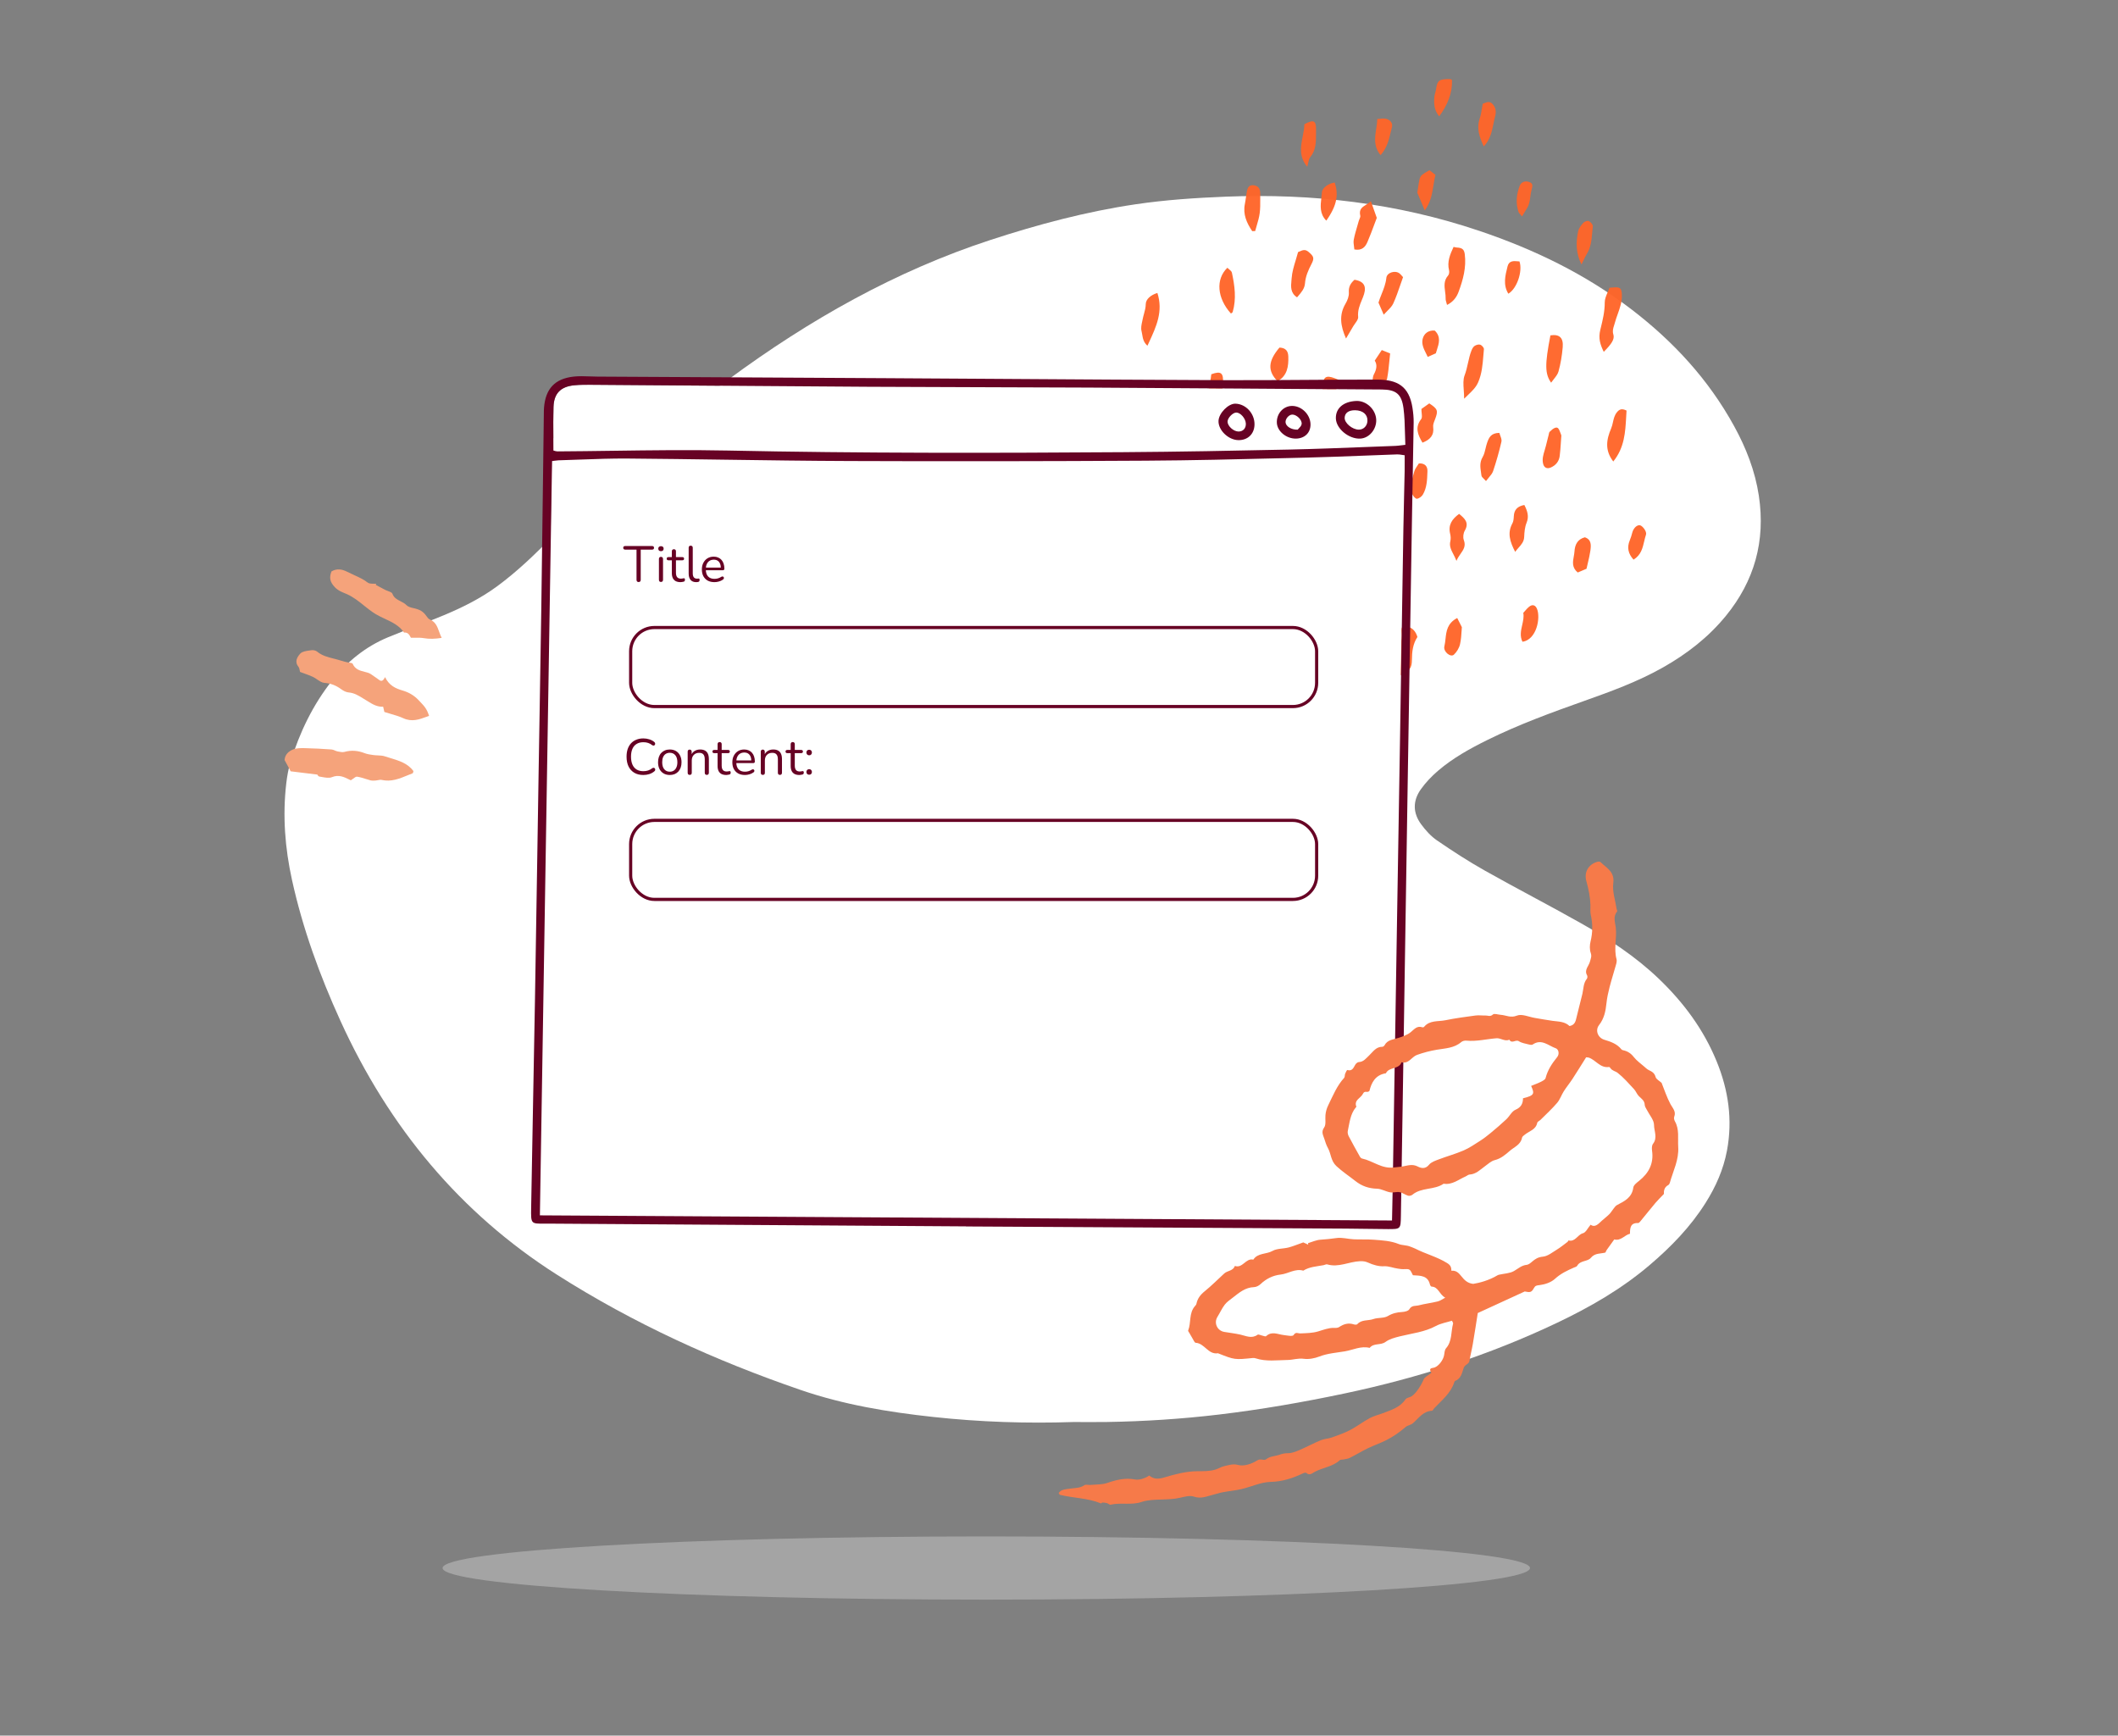 <svg width="670" height="549" viewBox="0 0 670 549" fill="none" xmlns="http://www.w3.org/2000/svg">
<rect x="0" y="0" width="670" height="549" fill="#808080" stroke="none"/>
<path opacity="0.5" d="M311.999 506C406.992 506 483.999 501.523 483.999 496C483.999 490.477 406.992 486 311.999 486C217.006 486 139.999 490.477 139.999 496C139.999 501.523 217.006 506 311.999 506Z" fill="#C9C9C9"/>
<path fill-rule="evenodd" clip-rule="evenodd" d="M339.59 449.813C324.783 450.316 310.008 449.812 295.267 448.219C281.021 446.68 266.912 444.355 253.259 439.666C226.312 430.411 200.372 418.621 176.087 403.149C145.68 383.776 123.084 356.714 107.68 322.887C101.165 308.579 95.776 293.844 92.368 278.341C90.15 268.253 89.356 258.071 90.56 247.768C90.825 245.497 91.23 243.203 91.9 241.033C94.807 231.615 98.998 222.923 105.056 215.279C109.888 209.18 115.706 204.523 122.678 201.615C134.419 196.716 146.566 193.247 157.048 185.606C170.064 176.118 180.132 163.272 191.939 152.338C204.315 140.878 217.015 129.929 230.515 119.971C256.089 101.109 283.354 85.709 313.27 75.922C328.299 71.005 343.515 66.954 359.105 64.637C368.63 63.221 378.217 62.585 387.833 62.205C415.127 61.128 441.904 64.226 467.987 73.035C485.201 78.848 501.515 86.673 516.211 97.952C529.289 107.987 540.433 119.962 548.591 134.839C552.348 141.693 555.198 148.931 556.389 156.827C558.552 171.209 554.936 183.794 545.999 194.761C540.401 201.629 533.604 206.847 526.096 211.103C518.104 215.634 509.568 218.728 501.011 221.764C490.714 225.417 480.45 229.163 470.59 234.031C465.049 236.767 459.626 239.755 454.859 243.846C452.867 245.556 450.984 247.525 449.449 249.692C446.874 253.329 446.926 257.148 449.552 260.726C450.968 262.655 452.658 264.525 454.579 265.841C459.483 269.2 464.479 272.446 469.633 275.35C479.735 281.042 490.036 286.341 500.135 292.049C508.922 297.015 517.394 302.549 524.817 309.678C532.522 317.076 538.879 325.56 543.037 335.729C546.746 344.797 548.151 354.197 546.298 363.998C545.164 369.989 542.75 375.398 539.565 380.453C534.738 388.125 528.566 394.447 521.818 400.187C512.89 407.783 502.924 413.503 492.514 418.45C471 428.676 448.591 435.861 425.489 440.748C412.29 443.539 399.02 445.851 385.647 447.444C373.847 448.849 361.999 449.615 350.123 449.804C346.613 449.861 343.101 449.813 339.59 449.813Z" fill="white"/>
<path fill-rule="evenodd" clip-rule="evenodd" d="M119.806 185.506C119.494 185.34 119.183 185.173 118.87 185.008C118.93 184.9 118.989 184.791 119.048 184.683C118.758 184.647 118.445 184.643 118.131 184.639C117.444 184.629 116.758 184.62 116.326 184.283C114.981 183.241 113.475 182.56 111.969 181.88C111.275 181.565 110.581 181.252 109.902 180.902C108.183 180.017 106.577 179.764 104.863 180.745C104.112 182.674 104.312 184.075 105.963 185.782C106.919 186.769 107.976 187.205 109.018 187.633C109.282 187.742 109.545 187.85 109.805 187.967C111.786 188.854 113.441 190.183 115.101 191.517C116.313 192.49 117.528 193.465 118.873 194.271C119.775 194.813 120.748 195.267 121.725 195.723C124.009 196.79 126.319 197.87 127.822 200.1C129.032 199.954 129.489 200.819 129.785 201.378C129.863 201.525 129.93 201.651 129.996 201.732C130.559 201.743 131.064 201.738 131.529 201.733C132.451 201.724 133.215 201.716 133.954 201.846C135.824 202.174 137.635 202.108 139.718 201.776C139.391 201.14 139.153 200.479 138.921 199.834C138.34 198.217 137.795 196.702 135.971 195.953C135.561 195.784 135.22 195.342 134.952 194.953C133.882 193.402 132.835 192.792 130.656 192.33C129.921 192.174 129.066 191.919 128.575 191.411C128.059 190.875 127.394 190.538 126.726 190.199C125.673 189.664 124.613 189.126 124.127 187.806C123.982 187.414 123.379 187.195 122.769 186.974C122.474 186.867 122.177 186.759 121.931 186.631C121.22 186.261 120.513 185.884 119.806 185.506ZM135.027 226.703L135.026 226.703C132.615 227.587 130.277 228.444 127.56 227.18C126.358 226.621 125.071 226.248 123.67 225.84C123.003 225.647 122.311 225.446 121.589 225.213C121.538 224.991 121.371 224.272 121.203 223.55C119.282 223.649 117.803 222.732 116.353 221.832C116.129 221.693 115.905 221.555 115.681 221.421C115.416 221.262 115.154 221.099 114.892 220.937C113.468 220.051 112.068 219.18 110.28 219.034C109.47 218.969 108.612 218.509 107.935 218.013C106.325 216.832 104.665 216.154 102.598 216.003C101.819 215.946 101.084 215.444 100.338 214.934C99.891 214.629 99.442 214.323 98.975 214.106C98.098 213.698 97.185 213.369 96.23 213.025C95.8 212.87 95.36 212.712 94.912 212.543C94.878 212.423 94.852 212.274 94.823 212.113C94.751 211.709 94.664 211.221 94.393 210.882C93.073 209.234 94.083 207.734 95.004 206.731C95.596 206.085 96.776 205.921 97.854 205.771C98.07 205.741 98.281 205.712 98.483 205.679C99.068 205.584 99.878 205.75 100.321 206.118C101.855 207.389 103.64 207.842 105.462 208.304V208.304C105.891 208.413 106.321 208.522 106.75 208.642C107.069 208.731 107.386 208.826 107.704 208.921C108.711 209.222 109.719 209.524 110.78 209.648C111.057 209.68 111.483 209.774 111.562 209.96C112.326 211.746 113.851 212.134 115.421 212.533C115.723 212.611 116.026 212.688 116.326 212.775C117.009 212.974 117.618 213.421 118.229 213.868C118.532 214.09 118.835 214.312 119.149 214.504C119.303 214.6 119.456 214.718 119.609 214.837C120.303 215.376 120.989 215.909 121.803 214.182C123.138 216.887 125.109 217.765 127.408 218.441C129.249 218.981 130.967 219.927 132.415 221.473C132.586 221.655 132.749 221.826 132.903 221.989L132.904 221.99C134.258 223.416 135.035 224.235 135.729 226.448C135.494 226.532 135.26 226.618 135.027 226.703ZM90.019 240.403C90.143 238.64 91.348 237.616 92.709 237.066C93.84 236.607 95.218 236.63 96.483 236.655C99.284 236.713 102.083 236.874 104.877 237.072C105.23 237.097 105.571 237.242 105.914 237.389C106.193 237.507 106.472 237.626 106.76 237.682C106.833 237.697 106.907 237.711 106.982 237.726C107.651 237.86 108.371 238.004 108.981 237.836C111.175 237.231 113.247 237.427 115.343 238.24C116.176 238.563 117.094 238.692 117.99 238.818L118.135 238.838C118.586 238.902 119.049 238.922 119.51 238.943C120.282 238.978 121.052 239.012 121.756 239.25C122.339 239.445 122.932 239.624 123.526 239.804C126.243 240.625 128.973 241.45 130.787 243.898C130.748 244.026 130.722 244.147 130.699 244.251V244.251C130.659 244.435 130.631 244.568 130.561 244.594C130.037 244.796 129.516 245.011 128.994 245.226C126.375 246.308 123.757 247.389 120.74 246.704C120.36 246.618 119.946 246.702 119.528 246.786C119.276 246.837 119.024 246.887 118.776 246.902L118.753 246.903C118.234 246.934 117.689 246.966 117.197 246.839C116.67 246.703 116.15 246.537 115.63 246.372C114.749 246.092 113.869 245.811 112.967 245.679C112.613 245.628 112.208 245.933 111.736 246.289C111.499 246.468 111.245 246.659 110.972 246.824C110.779 246.733 110.584 246.637 110.388 246.54C108.839 245.777 107.158 244.95 105.015 245.826C104.122 246.191 102.971 245.983 101.868 245.784C101.571 245.729 101.276 245.676 100.992 245.635C100.662 245.587 100.402 245.058 100.4 245.019L100.405 245.02C100.402 245.016 100.4 245.016 100.4 245.019L91.949 243.981C91.448 243.053 90.774 241.803 90.019 240.403Z" fill="#F5A37B"/>
<path fill-rule="evenodd" clip-rule="evenodd" d="M455.28 36.805C457.876 33.239 459.457 29.539 459.326 25.343C459.221 25.261 459.146 25.196 459.089 25.146C459.001 25.069 458.955 25.03 458.908 25.027C458.535 25.005 458.159 24.991 457.786 25.008C455.102 25.125 454.66 25.564 454.248 28.352C454.197 28.695 454.103 29.032 454.008 29.369C453.895 29.772 453.782 30.175 453.746 30.585C453.551 32.754 453.64 34.876 455.28 36.805ZM469.363 46.319C468.001 43.38 467.016 40.608 468.104 37.424C468.43 36.471 468.594 35.462 468.769 34.385C468.851 33.875 468.936 33.349 469.042 32.807C469.225 32.764 469.425 32.683 469.637 32.597C470.355 32.306 471.218 31.956 472.074 32.822C473.157 33.916 473.376 35.252 472.974 36.758C472.769 37.524 472.61 38.306 472.45 39.09V39.091C471.935 41.617 471.413 44.175 469.363 46.319ZM396.118 73.113C394.391 70.534 393.13 67.823 393.803 64.5C393.946 63.789 394.047 63.069 394.147 62.35C394.227 61.779 394.307 61.208 394.408 60.641C394.626 59.424 395.062 58.376 396.621 58.607C398.033 58.815 398.691 59.672 398.663 61.236C398.652 61.85 398.655 62.465 398.659 63.081C398.668 64.545 398.677 66.01 398.487 67.447C398.312 68.772 397.929 70.07 397.547 71.367C397.379 71.938 397.21 72.51 397.059 73.083L396.118 73.113ZM435.528 68.918C434.903 67.154 434.352 65.601 433.663 63.654C433.218 64.099 432.683 64.429 432.167 64.746C430.935 65.504 429.817 66.192 430.305 68.231C430.38 68.544 430.22 68.91 430.059 69.28C429.976 69.471 429.892 69.664 429.839 69.85C429.687 70.396 429.527 70.941 429.367 71.485L429.366 71.485V71.486V71.486V71.487L429.366 71.487V71.488V71.488C428.944 72.92 428.522 74.352 428.245 75.811C428.11 76.523 428.219 77.281 428.322 77.998C428.367 78.311 428.411 78.615 428.433 78.905C430.862 79.352 431.902 78.09 432.559 76.574C433.351 74.746 434.047 72.876 434.713 71.086L434.713 71.084L434.715 71.081V71.08C434.989 70.343 435.259 69.619 435.528 68.918ZM460.096 78.163C459.999 78.138 459.907 78.114 459.821 78.096C458.695 80.491 457.732 82.818 458.383 85.476C458.508 85.986 458.427 86.768 458.107 87.128C456.672 88.747 456.906 90.525 457.14 92.297C457.237 93.033 457.334 93.768 457.311 94.49C457.299 94.883 457.417 95.281 457.551 95.731C457.619 95.956 457.69 96.195 457.75 96.453C459.723 95.488 460.788 93.976 461.393 92.344C462.813 88.517 463.897 84.588 463.359 80.406C463.168 78.919 462.57 78.37 460.845 78.3C460.585 78.289 460.326 78.222 460.096 78.163ZM507.328 111.293C506.164 108.933 505.585 106.981 506.233 104.334L506.314 104.005C506.973 101.325 507.657 98.54 507.638 95.656C507.631 94.61 508.08 93.561 508.537 92.495C508.745 92.008 508.955 91.518 509.123 91.023C509.204 91.016 509.289 91.009 509.378 91.002L509.5 90.992H509.501C509.854 90.961 510.259 90.927 510.663 90.902C512.553 90.787 512.948 91.249 513.051 93.099C513.175 95.343 512.452 97.362 511.729 99.382C511.394 100.318 511.059 101.255 510.808 102.213C510.741 102.47 510.661 102.719 510.582 102.966C510.301 103.845 510.027 104.699 510.36 105.785C510.828 107.306 509.808 108.783 507.328 111.293ZM431.436 136.163C433.85 137.988 434.275 139.321 433.63 141.667C432.743 144.893 431.858 148.13 431.226 151.411C430.883 153.19 430.023 154.508 428.982 155.792C428.869 155.745 428.76 155.712 428.665 155.683C428.495 155.632 428.369 155.593 428.333 155.513C427.266 153.145 427.206 147.93 427.865 145.622C428.426 143.656 428.753 141.585 428.871 139.543C428.949 138.167 429.769 137.518 430.654 136.817C430.915 136.61 431.182 136.399 431.436 136.163ZM428.482 88.495C432.213 89.079 432.216 91.355 431.17 93.982C431.062 94.255 430.95 94.525 430.839 94.795C430.123 96.528 429.426 98.22 429.632 100.262C429.696 100.903 429.189 101.606 428.685 102.304C428.467 102.605 428.25 102.905 428.08 103.198C427.622 103.991 427.155 104.778 426.618 105.681L426.617 105.684L426.616 105.685L426.611 105.693L426.609 105.697C426.354 106.126 426.083 106.582 425.791 107.077C423.997 103.012 423.562 99.57 425.654 96.033C426.266 94.998 426.773 93.663 426.692 92.511C426.57 90.789 427.186 89.629 428.482 88.495ZM463.162 126.122C463.162 125.161 463.098 124.249 463.037 123.388C462.912 121.606 462.803 120.044 463.311 118.72C463.798 117.448 464.088 116.139 464.376 114.836C464.683 113.451 464.987 112.073 465.527 110.757C465.74 110.239 466.075 109.655 466.524 109.383C467.022 109.081 467.808 108.858 468.297 109.048C468.798 109.241 469.461 110.012 469.416 110.466C469.349 111.14 469.295 111.817 469.24 112.494C469.01 115.35 468.779 118.207 467.601 120.917C466.896 122.538 465.717 123.664 464.32 124.998V124.999L464.318 125C463.947 125.355 463.56 125.724 463.162 126.122ZM509.671 135.508C508.165 139.029 507.589 142.39 510.337 145.98C513.888 141.604 514.156 136.671 514.419 131.826V131.823C514.454 131.171 514.49 130.519 514.533 129.871C513.041 129.13 512.265 129.438 511.464 130.441C510.713 131.381 510.472 132.472 510.232 133.553C510.084 134.221 509.937 134.885 509.671 135.508ZM380.098 167.853C381.511 170.243 381.678 172.788 380.956 175.44C380.689 176.423 380.703 177.454 380.718 178.483C380.743 180.139 380.767 181.793 379.617 183.248C377.409 182.53 375.557 179.584 376.413 177.381C376.941 176.021 376.694 175.037 376.331 173.85C375.295 170.455 376.286 168.852 380.098 167.853ZM407.275 196.718C407.223 198.621 407.166 200.681 409.634 202.012C409.866 201.45 410.078 200.914 410.282 200.397C410.709 199.315 411.101 198.321 411.578 197.37C412.536 195.456 412.473 193.451 412.408 191.447C412.376 190.442 412.344 189.436 412.441 188.444C412.608 186.746 411.053 185.966 409.436 186.701C409.004 186.897 408.63 187.221 408.374 187.442C408.288 187.517 408.215 187.581 408.159 187.623C408.159 187.985 408.168 188.308 408.176 188.606C408.193 189.19 408.206 189.673 408.143 190.145C408.048 190.843 407.915 191.54 407.781 192.236C407.539 193.499 407.297 194.761 407.289 196.025C407.288 196.253 407.281 196.484 407.275 196.718ZM442.981 213.642C442.873 213.262 442.748 212.906 442.629 212.564C442.379 211.851 442.153 211.205 442.161 210.562C442.181 208.852 442.366 207.115 442.743 205.448L442.785 205.259C443.196 203.445 443.594 201.686 443.303 199.782C443.08 198.328 443.775 197.878 445.159 198.196C446.947 198.606 447.877 199.817 448.378 201.493C446.93 203.687 446.653 206.191 446.634 208.77C446.614 211.293 445.908 212.306 442.981 213.642ZM411.226 79.493C411.025 79.582 410.826 79.67 410.627 79.736C410.404 80.587 410.147 81.427 409.893 82.261C409.303 84.194 408.723 86.095 408.592 88.026C408.575 88.27 408.551 88.523 408.526 88.783C408.353 90.574 408.151 92.675 410.307 94.051C410.42 93.919 410.533 93.787 410.647 93.656C411.668 92.478 412.68 91.308 412.808 89.687C412.984 87.438 413.844 85.466 414.867 83.517C415.856 81.631 415.575 81.067 413.923 79.663C412.87 78.768 412.026 79.14 411.226 79.493ZM474.592 137.814H474.593C474.84 138.47 475.091 139.135 474.959 139.711C474.238 142.863 473.345 145.986 472.313 149.051C472.082 149.735 471.582 150.329 470.998 151.021C470.704 151.37 470.388 151.744 470.076 152.167C469.867 151.924 469.643 151.709 469.434 151.509C469.024 151.115 468.676 150.781 468.631 150.41C468.594 150.097 468.547 149.784 468.501 149.472V149.472C468.262 147.863 468.023 146.258 468.998 144.611C469.487 143.785 469.715 142.811 469.944 141.832C470.089 141.212 470.236 140.59 470.448 140.001C470.99 138.506 471.586 136.953 474.292 136.932C474.367 137.218 474.48 137.515 474.592 137.814ZM363.437 108.368C365.785 103.292 368.011 98.478 366.124 92.668C364.023 93.311 362.47 94.639 362.445 96.195C362.428 97.305 362.157 98.287 361.888 99.264C361.743 99.788 361.599 100.31 361.494 100.85C361.445 101.102 361.388 101.36 361.331 101.62C361.097 102.675 360.856 103.767 361.106 104.706C361.2 105.058 361.26 105.429 361.322 105.811C361.515 106.992 361.723 108.273 362.979 109.359C363.131 109.027 363.284 108.698 363.437 108.368ZM490.675 121.052C488.68 118.217 488.679 115.283 490.453 106.084C493.268 105.645 494.604 106.792 494.343 109.82C494.122 112.404 493.702 115.005 493.013 117.5C492.774 118.364 492.167 119.125 491.535 119.918C491.242 120.285 490.944 120.658 490.675 121.052ZM442.958 90.172C443.244 89.343 443.531 88.507 443.836 87.668C443.718 87.543 443.605 87.41 443.49 87.277C443.239 86.984 442.985 86.688 442.68 86.46C441.309 85.438 438.725 86.205 438.553 87.892C438.366 89.739 437.702 91.397 437.047 93.036C436.69 93.928 436.336 94.814 436.063 95.721L436.324 96.323C436.731 97.263 437.156 98.245 437.717 99.54C438.09 99.118 438.476 98.733 438.847 98.363C439.624 97.588 440.339 96.876 440.732 96.017C441.593 94.138 442.269 92.174 442.958 90.172ZM482.909 165.371C483.743 163.333 483.183 161.653 482.208 159.742C480.008 160.131 478.973 161.263 478.873 163.301C478.835 164.059 478.778 164.904 478.428 165.544C476.754 168.597 477.643 171.352 479.306 174.564C479.657 174.064 480.041 173.631 480.41 173.215C481.294 172.216 482.094 171.315 482.154 169.83C482.215 168.329 482.351 166.736 482.909 165.371ZM460.728 177.416C460.446 176.647 460.094 175.971 459.761 175.333C459.041 173.952 458.414 172.75 458.798 171.165C458.972 170.444 458.917 169.603 458.738 168.874C458.042 166.042 459.333 164.181 461.577 162.55C463.345 164.015 464.833 165.321 463.36 167.865C462.897 168.665 462.737 169.987 463.06 170.833C463.772 172.695 462.95 173.872 462.022 175.201C461.558 175.867 461.066 176.57 460.728 177.416ZM493.754 140.021C493.801 139.308 493.85 138.558 493.912 137.756C493.91 137.751 493.905 137.737 493.898 137.715C493.853 137.572 493.702 137.097 493.505 136.643C493.467 136.556 493.431 136.465 493.394 136.373L493.394 136.372V136.371L493.393 136.371V136.37L493.393 136.369L493.392 136.368C493.137 135.729 492.858 135.028 491.969 135.313C491.316 135.521 490.74 136.076 490.228 136.576C490.053 136.746 489.997 137.043 489.942 137.334C489.922 137.44 489.902 137.546 489.877 137.644C489.851 137.745 489.825 137.845 489.799 137.946L489.708 138.294L489.708 138.295C489.479 139.176 489.249 140.058 489.049 140.946C488.933 141.46 488.778 141.967 488.621 142.474V142.475V142.475V142.476H488.621V142.477C488.202 143.838 487.784 145.199 488.139 146.681C488.435 147.917 489.348 148.399 490.512 147.907C492.123 147.227 493.153 145.996 493.383 144.283C493.564 142.926 493.654 141.557 493.754 140.021ZM410.172 165.492C410.205 166.744 410.239 168.046 409.925 169.407C410.378 169.356 410.782 169.346 411.129 169.337C411.747 169.321 412.183 169.309 412.378 169.087C412.521 168.925 412.669 168.763 412.818 168.6C413.952 167.358 415.14 166.058 414.567 164.129C414.071 162.455 414.675 161.211 415.642 160.226C415.576 159.953 415.528 159.695 415.481 159.451C415.387 158.952 415.304 158.515 415.111 158.132C414.634 157.18 413.98 156.193 412.725 156.447C411.394 156.716 411.061 157.818 411.077 159.049C411.079 159.19 411.097 159.341 411.114 159.493C411.154 159.837 411.194 160.183 411.052 160.418C410.08 162.024 410.125 163.708 410.172 165.492ZM389.392 99.183C385.011 94.313 384.491 88.347 388.259 84.698C388.415 84.86 388.603 85.014 388.79 85.168V85.169C389.197 85.503 389.604 85.838 389.692 86.242C390.587 90.367 391.158 94.527 389.943 98.703C389.915 98.799 389.811 98.873 389.667 98.975C389.586 99.032 389.492 99.099 389.392 99.183ZM449.584 132.553C447.529 135.169 448.469 137.484 449.98 140.027C452.439 139.071 453.711 137.663 453.364 135.048C453.276 134.376 453.569 133.629 453.845 132.927C453.894 132.801 453.944 132.676 453.99 132.553C454.986 129.902 454.819 129.366 452.13 127.6L451.106 128.327L450.363 128.854L449.649 129.361C449.649 129.847 449.693 130.309 449.734 130.73C449.812 131.533 449.875 132.183 449.584 132.553ZM412.622 39.291C415.541 37.756 416.378 38.021 416.312 41.175C416.304 41.583 416.304 41.997 416.303 42.414C416.303 44.911 416.302 47.504 414.492 49.69C414.13 50.126 413.995 50.75 413.832 51.498C413.749 51.884 413.658 52.302 413.527 52.744C410.838 49.538 411.464 46.343 412.087 43.165C412.34 41.871 412.593 40.579 412.622 39.291ZM499.234 73.132C498.486 76.616 498.475 80.09 500.28 83.656C500.495 83.229 500.69 82.823 500.876 82.434C501.262 81.628 501.614 80.895 502.034 80.205C503.278 78.163 503.471 75.898 503.663 73.641V73.64C503.721 72.957 503.779 72.275 503.866 71.6C503.933 71.077 503.185 70.206 502.606 69.924C502.194 69.724 501.24 70.069 500.867 70.479C500.175 71.24 499.441 72.166 499.234 73.132ZM501.875 179.907L500.531 180.481C500.062 180.681 499.572 180.89 499.099 181.092C497.202 179.524 497.523 177.759 497.838 176.024C497.934 175.496 498.03 174.971 498.061 174.455C498.196 172.301 499.003 170.59 501.343 169.956C503.484 170.673 503.329 172.503 503.087 174.22C502.909 175.486 502.614 176.735 502.301 178.06C502.16 178.658 502.014 179.27 501.875 179.907ZM461.311 196.155L460.973 195.487C457.808 197.142 457.532 199.673 457.267 202.103C457.18 202.9 457.095 203.684 456.909 204.425C456.478 206.142 458.897 208.04 459.918 207.088C460.827 206.241 461.59 204.974 461.862 203.766C462.193 202.303 462.283 200.785 462.355 199.571C462.381 199.128 462.405 198.726 462.437 198.382C461.985 197.485 461.628 196.78 461.311 196.155ZM481.614 203.006C480.729 201.218 481.13 199.445 481.525 197.699C481.818 196.404 482.108 195.124 481.867 193.863C482.068 193.648 482.257 193.431 482.442 193.217C482.847 192.753 483.235 192.307 483.687 191.94C484.727 191.096 485.689 191.338 486.207 192.585C487.404 195.474 486.068 202.363 481.614 203.006ZM436.055 173.858C439.286 173.933 440.09 174.677 439.846 177.582C439.837 177.692 439.828 177.802 439.819 177.913C439.811 178.01 439.804 178.107 439.796 178.203C439.574 181.003 439.348 183.848 436.966 186.123C436.852 186.039 436.722 185.962 436.593 185.886C436.314 185.723 436.039 185.561 435.933 185.325C434.989 183.19 435.062 178.88 436.055 173.858ZM422.469 124.218C422.787 122.854 423.103 121.5 423.584 120.189C423.336 120.091 423.133 120.009 422.957 119.939L422.955 119.938C422.652 119.816 422.431 119.727 422.208 119.643C419.457 118.606 418.576 119.2 418.454 122.12C418.422 122.876 418.387 123.673 418.133 124.371C417.375 126.459 418.059 128.349 418.814 130.226C418.928 130.509 419.185 130.734 419.457 130.972C419.587 131.086 419.721 131.203 419.844 131.331C421.34 129.061 421.907 126.625 422.469 124.218ZM435.691 112.856L435.709 112.829C436.167 112.143 436.613 111.475 437.108 110.734C437.658 110.954 438.339 111.227 439.088 111.527L439.748 111.791C439.659 112.583 439.584 113.366 439.51 114.141V114.142V114.143C439.326 116.058 439.146 117.928 438.786 119.761C438.656 120.42 438.148 121.005 437.605 121.631C437.346 121.929 437.078 122.238 436.84 122.567C435.865 122.105 435.111 121.748 434.054 121.247C434.109 120.951 434.143 120.641 434.177 120.329C434.253 119.634 434.33 118.932 434.641 118.356C435.474 116.809 435.723 115.365 434.881 114.069L435.23 113.547L435.691 112.856ZM407.538 112.757C407.482 111.071 406.753 110.022 404.737 109.945C401.108 114.249 400.928 117.307 404.141 120.601C407.232 118.833 407.642 115.913 407.538 112.757ZM399.626 145.759C400.637 142.848 401.456 140.491 402.378 137.837C403.19 138.113 403.923 138.361 404.79 138.655L404.793 138.656L405.746 138.979C405.632 139.542 405.523 140.095 405.415 140.64C405.165 141.902 404.924 143.123 404.65 144.337C404.538 144.829 404.392 145.314 404.246 145.799C404.06 146.414 403.875 147.027 403.762 147.655C403.511 149.044 402.687 149.6 401.399 149.677C399.933 148.888 399.819 147.56 399.732 146.551C399.705 146.251 399.682 145.98 399.626 145.759ZM451.552 149.026C451.603 147.612 450.832 146.472 448.838 146.589C448.701 146.823 448.536 147.063 448.365 147.31C447.97 147.883 447.547 148.497 447.377 149.175C447.261 149.639 447.123 150.103 446.984 150.569C446.421 152.454 445.851 154.362 446.762 156.338C447.041 156.944 447.776 157.808 448.219 157.762C448.899 157.691 449.737 157.07 450.105 156.445C451.372 154.293 451.456 151.83 451.538 149.429L451.544 149.275C451.546 149.192 451.55 149.109 451.552 149.026ZM435.664 37.65C435.946 37.631 436.216 37.603 436.477 37.575C437.026 37.517 437.535 37.464 438.036 37.507C439.528 37.637 440.701 38.809 440.328 40.217C440.192 40.733 440.067 41.255 439.942 41.78V41.781L439.941 41.782C439.345 44.282 438.733 46.847 436.733 49.072C434.481 46.365 434.906 43.586 435.329 40.822V40.821C435.491 39.76 435.653 38.702 435.664 37.65ZM449.952 64.782L450.703 66.566C452.595 64.017 453.039 61.249 453.478 58.511C453.652 57.432 453.824 56.358 454.084 55.304C453.714 55.017 453.333 54.72 452.956 54.427L452.532 54.097L452.195 53.835C451.968 53.974 451.735 54.108 451.5 54.242C450.937 54.565 450.368 54.892 449.865 55.3C449.469 55.62 449.159 56.185 449.048 56.692C448.841 57.63 448.701 58.582 448.546 59.621V59.622V59.623C448.482 60.053 448.417 60.497 448.343 60.962C448.811 62.073 449.347 63.346 449.952 64.782ZM422.238 57.751C423.423 61.51 423.061 64.83 419.554 69.798C417.399 67.604 417.701 65.05 417.996 62.551C418.067 61.957 418.137 61.365 418.174 60.782C418.263 59.356 420.47 57.897 422.238 57.751ZM382.671 121.417C382.084 124.208 381.485 127.054 383.569 130.014C385.746 127.316 386.699 124.575 386.879 121.382C387.07 118.003 386.37 117.227 383.178 118.383C383.098 119.389 382.885 120.399 382.671 121.417ZM516.75 177.03C515.004 175.111 514.635 173.137 515.567 170.887C515.889 170.108 516.144 169.296 516.35 168.478C516.703 167.077 517.843 165.957 518.793 166.158C519.612 166.332 521.019 168.165 520.688 169.122C520.453 169.803 520.286 170.518 520.118 171.239C519.62 173.383 519.11 175.576 516.75 177.03ZM385.118 153.693C384.925 154.356 384.733 155.012 384.487 155.647C384.63 155.899 384.771 156.135 384.905 156.362V156.363C385.183 156.831 385.439 157.262 385.656 157.712C386.448 159.357 387.233 159.538 388.351 158.173C388.807 157.615 389.117 156.868 389.283 156.157C389.523 155.123 389.694 154.073 389.869 152.988C389.943 152.532 390.018 152.07 390.1 151.601C389.461 150.582 388.781 149.497 388.062 148.348C386.228 149.895 385.667 151.813 385.118 153.693ZM481.471 68.463C481.255 68.191 481.065 67.978 480.904 67.797C480.625 67.485 480.435 67.272 480.353 67.024C479.427 64.224 479.704 61.456 480.747 58.747C481.178 57.627 482.332 57.137 483.589 57.518C484.903 57.917 484.904 58.639 484.519 59.935C484.305 60.657 484.207 61.41 484.109 62.167C483.943 63.447 483.776 64.734 483.039 65.883C482.744 66.344 482.463 66.814 482.109 67.404C481.921 67.718 481.713 68.065 481.471 68.463ZM477.143 92.904C479.82 91.35 481.735 85.869 480.667 82.697C480.515 82.686 480.362 82.672 480.209 82.659C478.815 82.535 477.359 82.406 476.891 84.27L476.863 84.382C476.151 87.219 475.424 90.114 477.143 92.904ZM369.478 148.729C369.276 148.458 369.052 148.195 368.829 147.932C368.329 147.343 367.828 146.755 367.568 146.074C367.044 144.698 366.744 143.191 366.625 141.718C366.522 140.444 367.36 139.802 368.19 139.165C368.565 138.877 368.938 138.591 369.223 138.249C371.094 138.347 371.675 139.909 371.616 141.027C371.521 142.812 371.155 144.583 370.789 146.353C370.64 147.073 370.491 147.792 370.361 148.513L370.004 148.6C369.829 148.643 369.654 148.686 369.478 148.729ZM453.959 111.868L454.204 111.759C454.302 111.428 454.409 111.096 454.516 110.766C455.208 108.632 455.888 106.533 453.87 104.569C451.852 104.389 450.458 105.51 450.043 107.19C449.63 108.859 450.389 110.369 451.172 111.926C451.333 112.248 451.495 112.571 451.649 112.898C452.588 112.479 453.291 112.166 453.959 111.868Z" fill="#FF6428" fill-opacity="0.957"/>
<path fill-rule="evenodd" clip-rule="evenodd" d="M174.637 138.672C174.783 138.654 174.918 138.636 175.046 138.619C175.022 135.258 174.993 131.979 175.095 128.707C175.227 124.444 177.356 122.291 181.654 121.872C183.632 121.679 185.637 121.703 187.629 121.717C216.641 121.921 245.653 122.176 274.664 122.345C297.919 122.48 321.176 122.483 344.431 122.601C368.46 122.724 392.49 122.919 416.519 123.077C423.385 123.122 430.251 123.115 437.116 123.203C441.619 123.26 443.385 124.633 443.977 129.153C444.461 132.855 444.379 136.632 444.562 140.707C444.489 140.715 444.424 140.723 444.354 140.731C444.352 141.185 444.348 141.636 444.339 142.085C444.217 148.24 444.044 154.393 443.945 160.548C443.572 183.801 443.225 207.056 442.86 230.31C442.562 249.347 442.245 268.383 441.944 287.42C441.485 316.487 441.034 345.554 440.574 374.621C440.516 378.342 440.427 382.062 440.346 386.063C350.4 385.505 260.779 384.95 170.787 384.392C172.074 302.319 173.352 220.64 174.637 138.672Z" fill="white"/>
<path fill-rule="evenodd" clip-rule="evenodd" d="M443.228 140.866C443.617 140.817 444.053 140.763 444.563 140.708C444.505 139.433 444.474 138.188 444.443 136.965C444.375 134.277 444.309 131.697 443.977 129.153C443.385 124.632 441.619 123.26 437.116 123.203C432.692 123.147 428.268 123.129 423.844 123.112C421.402 123.103 418.96 123.093 416.519 123.077C408.602 123.025 400.684 122.969 392.767 122.913C376.655 122.798 360.543 122.684 344.431 122.601C333.548 122.546 322.665 122.516 311.782 122.485H311.782C299.409 122.451 287.037 122.417 274.665 122.345C256.436 122.239 238.207 122.099 219.979 121.959C209.196 121.876 198.412 121.793 187.628 121.717L187.359 121.715C185.456 121.701 183.542 121.687 181.654 121.872C177.356 122.291 175.228 124.444 175.095 128.707C174.998 131.838 175.02 134.973 175.043 138.184V138.186V138.188C175.053 139.61 175.064 141.046 175.064 142.503C175.138 142.52 175.231 142.549 175.336 142.582C175.618 142.67 175.989 142.786 176.361 142.783C182.142 142.75 187.924 142.671 193.707 142.592C205.862 142.426 218.018 142.259 230.165 142.514C271.909 143.387 313.652 143.323 355.397 143.031C372.889 142.91 390.382 142.584 407.87 142.204C415.889 142.029 423.904 141.717 431.919 141.405L431.921 141.405C435.076 141.282 438.231 141.159 441.386 141.045C441.947 141.025 442.506 140.955 443.228 140.866ZM175.515 145.728C175.261 145.763 174.975 145.802 174.637 145.842C173.898 191.622 173.161 237.309 172.424 283.029C171.879 316.798 171.334 350.585 170.788 384.441C260.779 384.983 350.401 385.522 440.346 386.063C440.373 384.794 440.4 383.554 440.426 382.334C440.482 379.819 440.535 377.385 440.575 374.952C440.796 361.326 441.016 347.7 441.236 334.074C441.471 319.476 441.707 304.877 441.945 290.279C442.089 281.364 442.238 272.449 442.387 263.534C442.546 253.964 442.706 244.394 442.861 234.825C443.015 225.32 443.165 215.815 443.315 206.31V206.309C443.522 193.234 443.729 180.159 443.945 167.084C444.003 163.55 444.088 160.015 444.172 156.482C444.231 154.04 444.289 151.598 444.339 149.157C444.362 148.039 444.356 146.922 444.35 145.738C444.347 145.179 444.345 144.605 444.345 144.01C444.043 143.973 443.762 143.927 443.493 143.884C442.958 143.797 442.476 143.719 441.996 143.735C438.525 143.854 435.053 143.99 431.582 144.126C425.432 144.366 419.282 144.607 413.13 144.755C410.851 144.809 408.572 144.865 406.293 144.921L406.286 144.921C391.635 145.281 376.983 145.64 362.329 145.724C331.106 145.904 299.881 145.953 268.657 145.83C255.582 145.779 242.508 145.596 229.433 145.412C219.15 145.268 208.867 145.124 198.584 145.044C193.492 145.004 188.399 145.192 183.305 145.381C181.097 145.462 178.888 145.544 176.679 145.607C176.327 145.617 175.975 145.665 175.515 145.728ZM332.834 388.107C323.743 388.056 314.651 388.005 305.56 387.954V387.928C283.583 387.783 261.606 387.638 239.63 387.494C217.653 387.349 195.677 387.204 173.7 387.059C173.11 387.055 172.58 387.059 172.104 387.062H172.102C170.149 387.074 169.11 387.08 168.567 386.565C167.95 385.978 167.973 384.717 168.023 382.021C168.027 381.782 168.031 381.532 168.036 381.27C168.229 369.793 168.447 358.318 168.665 346.842V346.842L168.666 346.81C168.862 336.493 169.059 326.176 169.237 315.859C169.498 300.642 169.737 285.425 169.975 270.207V270.204V270.202C170.11 261.623 170.244 253.044 170.382 244.466C170.484 238.17 170.591 231.874 170.698 225.578C170.885 214.609 171.071 203.639 171.23 192.669C171.431 178.715 171.606 164.76 171.782 150.805L171.783 150.669C171.864 144.19 171.946 137.711 172.03 131.233C172.032 131.074 172.033 130.915 172.034 130.755C172.039 130.139 172.043 129.523 172.095 128.91C172.588 122.988 175.493 119.807 181.407 119.131C183.115 118.935 184.853 119 186.59 119.065C187.391 119.095 188.192 119.125 188.991 119.129C198.76 119.182 208.529 119.234 218.297 119.286H218.298C238.863 119.395 259.43 119.504 279.995 119.624C292.291 119.696 304.587 119.776 316.883 119.856H316.883C340.347 120.009 363.811 120.163 387.276 120.256C395.761 120.289 404.246 120.23 412.731 120.171C420.4 120.118 428.069 120.065 435.737 120.08C441.973 120.092 445.753 122.098 446.819 129.014C447.054 130.537 447.212 132.093 447.19 133.631C447.113 139.112 447.009 144.593 446.906 150.073C446.832 154.001 446.757 157.928 446.693 161.856C446.244 189.084 445.802 216.313 445.37 243.542C445.039 264.439 444.713 285.336 444.389 306.233C444.213 317.546 444.037 328.859 443.86 340.172C443.812 343.198 443.765 346.224 443.718 349.25C443.534 361.055 443.351 372.861 443.152 384.666C443.082 388.775 443.047 388.805 439.08 388.788C436.787 388.778 434.495 388.744 432.203 388.71C430.068 388.678 427.932 388.647 425.797 388.634C394.821 388.454 363.846 388.281 332.87 388.107H332.853H332.834ZM428.678 129.77C426.633 129.74 425.413 130.616 425.363 132.15C425.31 133.809 427.748 135.869 429.804 135.904C431.295 135.929 432.471 134.782 432.569 133.209C432.697 131.162 431.164 129.807 428.678 129.77ZM422.584 132.376C422.483 129.14 424.977 126.998 429.038 126.832C432.236 126.7 435.223 129.519 435.35 132.785C435.467 135.813 433.109 138.6 430.312 138.74C426.7 138.922 422.685 135.615 422.584 132.376ZM388.318 133.399C388.294 132.245 389.953 130.499 391.076 130.495C392.41 130.49 394.028 132.346 394.107 133.972C394.181 135.497 393.196 136.542 391.728 136.499C390.177 136.453 388.346 134.789 388.318 133.399ZM390.816 127.688C388.586 127.626 385.579 130.667 385.462 133.106C385.322 136.021 388.536 139.162 391.721 139.222C394.693 139.277 396.766 137.307 396.845 134.353C396.937 130.854 394.159 127.783 390.816 127.688ZM406.671 133.634C406.795 134.827 408.406 135.972 410.506 135.911C410.584 135.809 410.702 135.689 410.836 135.552C411.197 135.184 411.671 134.702 411.755 134.159C411.963 132.805 410.13 131.121 408.807 131.14C407.707 131.155 406.552 132.503 406.671 133.634ZM408.587 128.406C411.675 128.308 414.525 131.087 414.565 134.234C414.597 136.88 412.731 138.699 409.942 138.74C406.9 138.783 404.036 136.41 403.915 133.746C403.785 130.895 405.888 128.492 408.587 128.406Z" fill="#670224"/>
<g clip-path="url(#clip0_186_9028)">
<rect x="199.501" y="198.5" width="217" height="25" rx="7.5" stroke="#670224"/>
<path d="M202.012 184.112C201.81 184.112 201.65 184.053 201.532 183.936C201.415 183.808 201.356 183.637 201.356 183.424V173.856H197.756C197.564 173.856 197.415 173.803 197.308 173.696C197.202 173.589 197.148 173.451 197.148 173.28C197.148 173.099 197.202 172.96 197.308 172.864C197.415 172.768 197.564 172.72 197.756 172.72H206.284C206.476 172.72 206.626 172.768 206.732 172.864C206.839 172.96 206.892 173.099 206.892 173.28C206.892 173.461 206.839 173.605 206.732 173.712C206.626 173.808 206.476 173.856 206.284 173.856H202.684V183.424C202.684 183.637 202.626 183.808 202.508 183.936C202.402 184.053 202.236 184.112 202.012 184.112ZM209.084 184.08C208.87 184.08 208.71 184.021 208.604 183.904C208.497 183.776 208.444 183.6 208.444 183.376V176.832C208.444 176.608 208.497 176.437 208.604 176.32C208.71 176.203 208.87 176.144 209.084 176.144C209.286 176.144 209.446 176.203 209.564 176.32C209.681 176.437 209.74 176.608 209.74 176.832V183.376C209.74 183.6 209.681 183.776 209.564 183.904C209.457 184.021 209.297 184.08 209.084 184.08ZM209.084 174.352C208.817 174.352 208.609 174.283 208.46 174.144C208.31 173.995 208.236 173.797 208.236 173.552C208.236 173.296 208.31 173.104 208.46 172.976C208.609 172.837 208.817 172.768 209.084 172.768C209.361 172.768 209.569 172.837 209.708 172.976C209.857 173.104 209.932 173.296 209.932 173.552C209.932 173.797 209.857 173.995 209.708 174.144C209.569 174.283 209.361 174.352 209.084 174.352ZM215.282 184.144C214.674 184.144 214.162 184.037 213.746 183.824C213.341 183.6 213.037 183.28 212.834 182.864C212.632 182.437 212.53 181.92 212.53 181.312V177.232H211.458C211.277 177.232 211.138 177.189 211.042 177.104C210.946 177.008 210.898 176.88 210.898 176.72C210.898 176.56 210.946 176.437 211.042 176.352C211.138 176.267 211.277 176.224 211.458 176.224H212.53V174.384C212.53 174.171 212.589 174.011 212.706 173.904C212.824 173.787 212.984 173.728 213.186 173.728C213.389 173.728 213.544 173.787 213.65 173.904C213.768 174.011 213.826 174.171 213.826 174.384V176.224H215.842C216.024 176.224 216.162 176.267 216.258 176.352C216.354 176.437 216.402 176.56 216.402 176.72C216.402 176.88 216.354 177.008 216.258 177.104C216.162 177.189 216.024 177.232 215.842 177.232H213.826V181.184C213.826 181.792 213.954 182.256 214.21 182.576C214.466 182.885 214.882 183.04 215.458 183.04C215.661 183.04 215.832 183.019 215.97 182.976C216.12 182.933 216.242 182.912 216.338 182.912C216.434 182.901 216.514 182.933 216.578 183.008C216.642 183.083 216.674 183.211 216.674 183.392C216.674 183.52 216.648 183.637 216.594 183.744C216.552 183.851 216.472 183.925 216.354 183.968C216.226 184.011 216.056 184.048 215.842 184.08C215.64 184.123 215.453 184.144 215.282 184.144ZM220.218 184.144C219.45 184.144 218.863 183.909 218.458 183.44C218.052 182.971 217.85 182.299 217.85 181.424V173.264C217.85 173.051 217.903 172.891 218.01 172.784C218.116 172.667 218.276 172.608 218.49 172.608C218.692 172.608 218.852 172.667 218.97 172.784C219.087 172.891 219.146 173.051 219.146 173.264V181.328C219.146 181.904 219.258 182.336 219.482 182.624C219.716 182.901 220.058 183.04 220.506 183.04C220.602 183.04 220.687 183.035 220.762 183.024C220.836 183.013 220.911 183.008 220.986 183.008C221.103 182.997 221.183 183.024 221.226 183.088C221.279 183.152 221.306 183.28 221.306 183.472C221.306 183.664 221.263 183.808 221.178 183.904C221.092 184 220.954 184.064 220.762 184.096C220.676 184.107 220.586 184.117 220.49 184.128C220.394 184.139 220.303 184.144 220.218 184.144ZM226.01 184.144C225.189 184.144 224.479 183.984 223.882 183.664C223.295 183.333 222.837 182.869 222.506 182.272C222.186 181.675 222.026 180.96 222.026 180.128C222.026 179.317 222.186 178.613 222.506 178.016C222.826 177.408 223.263 176.933 223.818 176.592C224.383 176.251 225.034 176.08 225.77 176.08C226.293 176.08 226.762 176.171 227.178 176.352C227.594 176.523 227.946 176.773 228.234 177.104C228.533 177.435 228.757 177.835 228.906 178.304C229.066 178.773 229.146 179.301 229.146 179.888C229.146 180.059 229.098 180.187 229.002 180.272C228.906 180.347 228.767 180.384 228.586 180.384H223.018V179.536H228.282L228.026 179.744C228.026 179.168 227.941 178.683 227.77 178.288C227.599 177.883 227.349 177.573 227.018 177.36C226.698 177.147 226.293 177.04 225.802 177.04C225.258 177.04 224.794 177.168 224.41 177.424C224.037 177.669 223.754 178.016 223.562 178.464C223.37 178.901 223.274 179.413 223.274 180V180.096C223.274 181.077 223.509 181.824 223.978 182.336C224.458 182.848 225.135 183.104 226.01 183.104C226.373 183.104 226.73 183.056 227.082 182.96C227.445 182.864 227.797 182.704 228.138 182.48C228.287 182.384 228.421 182.341 228.538 182.352C228.666 182.352 228.767 182.389 228.842 182.464C228.917 182.528 228.965 182.613 228.986 182.72C229.018 182.816 229.007 182.923 228.954 183.04C228.911 183.157 228.821 183.259 228.682 183.344C228.33 183.6 227.914 183.797 227.434 183.936C226.954 184.075 226.479 184.144 226.01 184.144Z" fill="#670224"/>
<rect x="199.502" y="259.5" width="217" height="25" rx="7.5" stroke="#670224"/>
<path d="M203.5 245.144C202.39 245.144 201.441 244.909 200.652 244.44C199.862 243.971 199.254 243.304 198.828 242.44C198.412 241.576 198.204 240.547 198.204 239.352C198.204 238.456 198.321 237.656 198.556 236.952C198.801 236.237 199.148 235.635 199.596 235.144C200.054 234.643 200.614 234.259 201.276 233.992C201.937 233.715 202.678 233.576 203.5 233.576C204.161 233.576 204.79 233.672 205.388 233.864C205.985 234.045 206.502 234.317 206.94 234.68C207.078 234.787 207.169 234.909 207.212 235.048C207.265 235.176 207.27 235.304 207.228 235.432C207.196 235.549 207.132 235.651 207.036 235.736C206.95 235.811 206.844 235.848 206.716 235.848C206.588 235.848 206.444 235.795 206.284 235.688C205.9 235.379 205.478 235.149 205.02 235C204.561 234.851 204.065 234.776 203.532 234.776C202.689 234.776 201.974 234.957 201.388 235.32C200.801 235.672 200.358 236.189 200.06 236.872C199.761 237.555 199.612 238.381 199.612 239.352C199.612 240.323 199.761 241.155 200.06 241.848C200.358 242.531 200.801 243.053 201.388 243.416C201.974 243.768 202.689 243.944 203.532 243.944C204.054 243.944 204.55 243.869 205.02 243.72C205.489 243.56 205.921 243.325 206.316 243.016C206.476 242.909 206.62 242.861 206.748 242.872C206.876 242.872 206.982 242.909 207.068 242.984C207.153 243.059 207.212 243.155 207.244 243.272C207.286 243.389 207.286 243.512 207.244 243.64C207.212 243.768 207.132 243.88 207.004 243.976C206.556 244.36 206.028 244.653 205.42 244.856C204.822 245.048 204.182 245.144 203.5 245.144ZM211.879 245.144C211.121 245.144 210.465 244.979 209.911 244.648C209.356 244.317 208.924 243.853 208.615 243.256C208.316 242.648 208.167 241.933 208.167 241.112C208.167 240.493 208.252 239.939 208.423 239.448C208.593 238.947 208.844 238.52 209.175 238.168C209.505 237.816 209.895 237.549 210.343 237.368C210.801 237.176 211.313 237.08 211.879 237.08C212.636 237.08 213.292 237.245 213.847 237.576C214.401 237.907 214.828 238.376 215.127 238.984C215.436 239.581 215.591 240.291 215.591 241.112C215.591 241.731 215.505 242.285 215.335 242.776C215.164 243.267 214.913 243.693 214.583 244.056C214.252 244.408 213.857 244.68 213.399 244.872C212.951 245.053 212.444 245.144 211.879 245.144ZM211.879 244.104C212.359 244.104 212.78 243.987 213.143 243.752C213.505 243.517 213.783 243.176 213.975 242.728C214.177 242.28 214.279 241.741 214.279 241.112C214.279 240.141 214.06 239.4 213.623 238.888C213.196 238.376 212.615 238.12 211.879 238.12C211.388 238.12 210.961 238.237 210.599 238.472C210.247 238.696 209.969 239.032 209.767 239.48C209.575 239.917 209.479 240.461 209.479 241.112C209.479 242.072 209.697 242.813 210.135 243.336C210.572 243.848 211.153 244.104 211.879 244.104ZM218.177 245.112C217.964 245.112 217.804 245.053 217.697 244.936C217.591 244.819 217.537 244.653 217.537 244.44V237.768C217.537 237.555 217.591 237.395 217.697 237.288C217.804 237.171 217.959 237.112 218.161 237.112C218.364 237.112 218.519 237.171 218.625 237.288C218.743 237.395 218.801 237.555 218.801 237.768V239.144L218.625 238.952C218.849 238.333 219.212 237.869 219.713 237.56C220.225 237.24 220.812 237.08 221.473 237.08C222.092 237.08 222.604 237.192 223.009 237.416C223.425 237.64 223.735 237.981 223.937 238.44C224.14 238.888 224.241 239.459 224.241 240.152V244.44C224.241 244.653 224.183 244.819 224.065 244.936C223.959 245.053 223.804 245.112 223.601 245.112C223.388 245.112 223.223 245.053 223.105 244.936C222.999 244.819 222.945 244.653 222.945 244.44V240.232C222.945 239.507 222.801 238.979 222.513 238.648C222.236 238.307 221.788 238.136 221.169 238.136C220.455 238.136 219.884 238.36 219.457 238.808C219.041 239.245 218.833 239.832 218.833 240.568V244.44C218.833 244.888 218.615 245.112 218.177 245.112ZM229.751 245.144C229.143 245.144 228.631 245.037 228.215 244.824C227.81 244.6 227.506 244.28 227.303 243.864C227.1 243.437 226.999 242.92 226.999 242.312V238.232H225.927C225.746 238.232 225.607 238.189 225.511 238.104C225.415 238.008 225.367 237.88 225.367 237.72C225.367 237.56 225.415 237.437 225.511 237.352C225.607 237.267 225.746 237.224 225.927 237.224H226.999V235.384C226.999 235.171 227.058 235.011 227.175 234.904C227.292 234.787 227.452 234.728 227.655 234.728C227.858 234.728 228.012 234.787 228.119 234.904C228.236 235.011 228.295 235.171 228.295 235.384V237.224H230.311C230.492 237.224 230.631 237.267 230.727 237.352C230.823 237.437 230.871 237.56 230.871 237.72C230.871 237.88 230.823 238.008 230.727 238.104C230.631 238.189 230.492 238.232 230.311 238.232H228.295V242.184C228.295 242.792 228.423 243.256 228.679 243.576C228.935 243.885 229.351 244.04 229.927 244.04C230.13 244.04 230.3 244.019 230.439 243.976C230.588 243.933 230.711 243.912 230.807 243.912C230.903 243.901 230.983 243.933 231.047 244.008C231.111 244.083 231.143 244.211 231.143 244.392C231.143 244.52 231.116 244.637 231.063 244.744C231.02 244.851 230.94 244.925 230.823 244.968C230.695 245.011 230.524 245.048 230.311 245.08C230.108 245.123 229.922 245.144 229.751 245.144ZM235.651 245.144C234.829 245.144 234.12 244.984 233.523 244.664C232.936 244.333 232.477 243.869 232.147 243.272C231.827 242.675 231.667 241.96 231.667 241.128C231.667 240.317 231.827 239.613 232.147 239.016C232.467 238.408 232.904 237.933 233.459 237.592C234.024 237.251 234.675 237.08 235.411 237.08C235.933 237.08 236.403 237.171 236.819 237.352C237.235 237.523 237.587 237.773 237.875 238.104C238.173 238.435 238.397 238.835 238.547 239.304C238.707 239.773 238.787 240.301 238.787 240.888C238.787 241.059 238.739 241.187 238.643 241.272C238.547 241.347 238.408 241.384 238.227 241.384H232.659V240.536H237.923L237.667 240.744C237.667 240.168 237.581 239.683 237.411 239.288C237.24 238.883 236.989 238.573 236.659 238.36C236.339 238.147 235.933 238.04 235.443 238.04C234.899 238.04 234.435 238.168 234.051 238.424C233.677 238.669 233.395 239.016 233.203 239.464C233.011 239.901 232.915 240.413 232.915 241V241.096C232.915 242.077 233.149 242.824 233.619 243.336C234.099 243.848 234.776 244.104 235.651 244.104C236.013 244.104 236.371 244.056 236.723 243.96C237.085 243.864 237.437 243.704 237.779 243.48C237.928 243.384 238.061 243.341 238.179 243.352C238.307 243.352 238.408 243.389 238.483 243.464C238.557 243.528 238.605 243.613 238.627 243.72C238.659 243.816 238.648 243.923 238.595 244.04C238.552 244.157 238.461 244.259 238.323 244.344C237.971 244.6 237.555 244.797 237.075 244.936C236.595 245.075 236.12 245.144 235.651 245.144ZM241.302 245.112C241.089 245.112 240.929 245.053 240.822 244.936C240.716 244.819 240.662 244.653 240.662 244.44V237.768C240.662 237.555 240.716 237.395 240.822 237.288C240.929 237.171 241.084 237.112 241.286 237.112C241.489 237.112 241.644 237.171 241.75 237.288C241.868 237.395 241.926 237.555 241.926 237.768V239.144L241.75 238.952C241.974 238.333 242.337 237.869 242.838 237.56C243.35 237.24 243.937 237.08 244.598 237.08C245.217 237.08 245.729 237.192 246.134 237.416C246.55 237.64 246.86 237.981 247.062 238.44C247.265 238.888 247.366 239.459 247.366 240.152V244.44C247.366 244.653 247.308 244.819 247.19 244.936C247.084 245.053 246.929 245.112 246.726 245.112C246.513 245.112 246.348 245.053 246.23 244.936C246.124 244.819 246.07 244.653 246.07 244.44V240.232C246.07 239.507 245.926 238.979 245.638 238.648C245.361 238.307 244.913 238.136 244.294 238.136C243.58 238.136 243.009 238.36 242.582 238.808C242.166 239.245 241.958 239.832 241.958 240.568V244.44C241.958 244.888 241.74 245.112 241.302 245.112ZM252.876 245.144C252.268 245.144 251.756 245.037 251.34 244.824C250.935 244.6 250.631 244.28 250.428 243.864C250.225 243.437 250.124 242.92 250.124 242.312V238.232H249.052C248.871 238.232 248.732 238.189 248.636 238.104C248.54 238.008 248.492 237.88 248.492 237.72C248.492 237.56 248.54 237.437 248.636 237.352C248.732 237.267 248.871 237.224 249.052 237.224H250.124V235.384C250.124 235.171 250.183 235.011 250.3 234.904C250.417 234.787 250.577 234.728 250.78 234.728C250.983 234.728 251.137 234.787 251.244 234.904C251.361 235.011 251.42 235.171 251.42 235.384V237.224H253.436C253.617 237.224 253.756 237.267 253.852 237.352C253.948 237.437 253.996 237.56 253.996 237.72C253.996 237.88 253.948 238.008 253.852 238.104C253.756 238.189 253.617 238.232 253.436 238.232H251.42V242.184C251.42 242.792 251.548 243.256 251.804 243.576C252.06 243.885 252.476 244.04 253.052 244.04C253.255 244.04 253.425 244.019 253.564 243.976C253.713 243.933 253.836 243.912 253.932 243.912C254.028 243.901 254.108 243.933 254.172 244.008C254.236 244.083 254.268 244.211 254.268 244.392C254.268 244.52 254.241 244.637 254.188 244.744C254.145 244.851 254.065 244.925 253.948 244.968C253.82 245.011 253.649 245.048 253.436 245.08C253.233 245.123 253.047 245.144 252.876 245.144ZM255.974 245.064C255.707 245.064 255.494 244.984 255.334 244.824C255.174 244.653 255.094 244.44 255.094 244.184C255.094 243.928 255.174 243.72 255.334 243.56C255.494 243.389 255.707 243.304 255.974 243.304C256.24 243.304 256.448 243.389 256.598 243.56C256.758 243.72 256.838 243.928 256.838 244.184C256.838 244.44 256.758 244.653 256.598 244.824C256.448 244.984 256.24 245.064 255.974 245.064ZM255.974 238.92C255.707 238.92 255.494 238.835 255.334 238.664C255.174 238.493 255.094 238.285 255.094 238.04C255.094 237.773 255.174 237.56 255.334 237.4C255.494 237.24 255.707 237.16 255.974 237.16C256.24 237.16 256.448 237.24 256.598 237.4C256.758 237.56 256.838 237.773 256.838 238.04C256.838 238.285 256.758 238.493 256.598 238.664C256.448 238.835 256.24 238.92 255.974 238.92Z" fill="#670224"/>
</g>
<path fill-rule="evenodd" clip-rule="evenodd" d="M446.955 403.382C445.99 401.352 445.991 401.371 443.908 401.459C443.34 401.482 442.765 401.357 442.195 401.287C440.719 401.106 439.386 400.454 437.777 400.543C436.153 400.633 434.382 400.114 432.874 399.425C431.935 398.996 431.191 398.905 430.211 398.945C426.733 399.087 423.432 401.02 419.835 399.947C419.516 399.851 419.096 400.122 418.718 400.194C416.527 400.61 414.245 400.685 412.279 401.932C409.694 401.189 407.53 402.899 405.115 403.167C402.659 403.44 400.565 404.484 398.754 406.195C398.229 406.692 397.405 407.117 396.703 407.141C393.931 407.231 391.995 408.895 389.992 410.455C389.097 411.152 388.11 411.811 387.434 412.693C386.528 413.879 385.912 415.282 385.117 416.558C383.929 418.468 385.033 420.932 387.288 421.312C388.964 421.596 390.658 421.787 392.315 422.15C394.159 422.554 395.945 423.557 397.832 422.196C398.085 422.014 398.711 422.352 399.165 422.442C399.624 422.532 400.307 422.851 400.509 422.661C402.268 421.012 404.131 422.055 405.983 422.29C407.085 422.43 408.885 422.808 409.192 422.328C409.923 421.178 410.559 421.817 411.338 421.786C413.233 421.705 415.199 421.687 416.987 421.149C418.623 420.656 420.406 419.967 421.982 420.047C422.531 420.075 423.201 420.053 423.625 419.769C425.071 418.801 426.545 418.374 428.254 418.926C428.589 419.035 429.172 419.072 429.345 418.879C430.735 417.321 432.777 417.844 434.46 417.242C435.913 416.724 437.753 417.047 439.011 416.303C440.489 415.429 441.887 415.099 443.517 415.015C444.325 414.973 445.505 414.701 445.825 414.139C446.575 412.824 447.801 413.163 448.806 412.903C450.789 412.39 452.843 412.156 454.832 411.66C455.663 411.454 456.401 410.877 457.183 410.47C455.298 409.481 455.017 407.019 452.866 406.984C452.685 406.981 452.407 406.592 452.349 406.344C451.686 403.465 449.417 403.525 446.955 403.382ZM484.352 343.493C485.526 343.01 486.516 342.667 487.441 342.197C488.005 341.91 488.799 341.513 488.924 341.022C489.571 338.469 490.961 336.389 492.586 334.387C493.388 333.398 493.052 331.904 492.14 331.589C489.821 330.789 487.645 328.455 484.828 330.414C484.533 330.619 483.918 330.469 483.485 330.355C482.462 330.083 481.33 329.927 480.481 329.365C479.473 328.698 478.24 330.313 477.471 328.883C476.016 329.52 474.759 328.315 473.385 328.423C470.206 328.673 467.077 329.495 463.844 329.174C463.322 329.123 462.63 329.295 462.244 329.627C460.003 331.554 457.233 331.593 454.538 332.047C452.4 332.407 450.267 332.961 448.23 333.697C446.549 334.306 445.643 336.612 443.349 336.011C442.54 338.358 439.397 337.4 438.414 339.5C435.059 340.006 433.825 342.49 433.201 345.085C432.498 345.817 431.706 344.792 431.131 346.008C430.484 347.376 428.212 347.928 429.08 350.129C429.091 350.158 428.933 350.241 428.874 350.314C427.122 352.473 426.911 355.167 426.358 357.731C426.247 358.242 426.384 358.902 426.631 359.377C427.784 361.592 429.006 363.771 430.23 365.948C430.357 366.175 430.633 366.413 430.878 366.466C434.286 367.196 437.165 369.811 440.924 369.289C441.852 369.16 442.798 369.143 443.718 368.974C445.295 368.684 446.774 368.122 448.448 368.976C449.561 369.545 450.885 369.885 452.057 368.43C452.747 367.573 454.067 367.147 455.179 366.723C457.758 365.74 460.441 365.011 462.97 363.919C464.813 363.123 466.507 361.957 468.21 360.867C469.379 360.119 470.488 359.264 471.556 358.376C473.239 356.978 474.907 355.556 476.501 354.059C477.525 353.099 478.218 351.552 479.394 351.045C481.196 350.267 481.784 349.044 481.778 347.414C485.508 346.501 485.428 345.926 484.352 343.493ZM525.62 342.528C526.47 344.626 527.247 347.043 528.422 349.244C529.129 350.56 530.278 351.563 529.613 353.273C529.459 353.659 529.608 354.285 529.831 354.678C531.299 357.246 530.703 360.047 530.879 362.772C531.15 366.865 529.262 370.414 528.215 374.175C528.14 374.433 527.949 374.74 527.725 374.86C526.306 375.618 526.327 376.926 526.348 377.679C525.263 378.82 524.429 379.615 523.689 380.492C522.043 382.455 520.449 384.461 518.818 386.438C518.653 386.637 518.375 386.886 518.161 386.876C515.766 386.771 515.62 388.421 515.62 390.26C513.876 390.675 512.749 392.616 510.649 392.06C509.854 393.162 509.053 394.259 508.269 395.369C508.11 395.594 508.018 395.868 507.853 396.205C506.303 396.639 504.561 396.28 503.225 397.896C502.224 399.107 499.876 398.643 498.911 400.405C498.759 400.683 498.274 400.796 497.926 400.948C495.758 401.889 493.691 402.868 491.87 404.537C490.648 405.66 488.715 406.292 487.02 406.506C486.038 406.629 485.675 406.621 485.169 407.546C484.445 408.866 483.954 408.841 482.328 408.518C477.188 410.879 472.5 413.032 467.476 415.339C466.971 418.516 466.465 421.879 465.891 425.23C465.59 426.996 465.126 428.735 464.826 430.501C464.643 431.582 463.4 431.576 463.001 432.743C462.524 434.142 462.218 436.092 460.362 436.777C460.213 436.831 460.092 437.067 460.035 437.243C458.902 440.749 456.074 442.94 453.68 445.47C453.437 445.727 453.234 446.24 452.994 446.252C450.196 446.392 448.801 448.586 446.974 450.185C446.32 450.759 445.245 450.854 444.593 451.429C442.808 453.001 440.856 454.331 438.777 455.428C436.85 456.445 434.747 457.124 432.782 458.077C430.819 459.028 428.95 460.172 427 461.151C426.385 461.46 425.641 461.522 424.952 461.673C424.586 461.754 424.083 461.65 423.858 461.861C421.592 463.981 418.442 464.19 415.853 465.607C415.078 466.032 414.259 466.851 413.232 465.908C413.063 465.751 412.497 465.9 412.181 466.05C408.931 467.592 405.68 468.667 401.927 468.756C398.856 468.829 395.832 470.301 392.755 471.022C390.825 471.473 388.832 471.649 386.879 472.012C385.86 472.2 384.869 472.533 383.863 472.783C381.833 473.285 379.946 474.204 377.653 473.409C376.412 472.98 374.776 473.422 373.386 473.753C371.387 474.231 369.388 474.254 367.362 474.33C365.279 474.41 363.089 474.433 361.154 475.091C357.903 476.198 354.56 475.205 351.333 475.966C351.004 476.044 350.575 475.577 350.165 475.464C349.703 475.337 349.211 475.297 348.731 475.281C348.575 475.277 348.361 475.596 348.261 475.554C344.102 473.841 339.577 473.898 335.285 472.841C335.159 472.81 335.088 472.557 334.894 472.254C335.762 471.064 337.144 471.092 338.415 470.896C339.978 470.656 341.594 470.785 343.025 469.801C343.472 469.493 344.299 469.774 344.946 469.713C346.731 469.547 348.619 469.652 350.272 469.083C353.181 468.081 356.028 467.387 359.106 467.995C360.343 468.241 362.423 467.576 363.533 466.73C364.996 467.955 366.438 467.908 368.311 467.345C371.658 466.339 375.166 465.414 378.618 465.377C380.597 465.356 382.516 465.433 384.411 464.878C385.435 464.578 386.373 463.935 387.406 463.73C388.801 463.453 390.015 462.936 391.737 463.405C393.494 463.885 396.006 463.054 397.656 461.98C398.839 461.21 399.801 462.157 400.479 461.619C401.786 460.584 403.342 460.659 404.751 460.16C405.664 459.835 406.446 459.671 407.433 459.677C408.631 459.685 409.884 459.188 411.024 458.701C413.302 457.729 415.489 456.541 417.774 455.59C418.888 455.127 420.176 455.1 421.321 454.693C423.29 453.995 425.283 453.299 427.126 452.335C429.251 451.224 431.173 449.725 433.284 448.582C434.582 447.879 436.078 447.55 437.472 447.017C440.124 446.002 442.877 445.19 444.621 442.621C444.975 442.099 445.965 442.054 446.571 441.651C448.063 440.66 449.663 438.014 450.352 436.337C450.653 435.602 451.681 435.166 452.808 434.244C452.881 434.111 451.516 432.88 453.394 432.662C454.923 432.483 456.612 430.156 456.83 428.611C456.934 427.877 457.003 426.988 457.444 426.48C459.424 424.204 458.949 421.281 459.665 418.681C459.724 418.467 459.475 418.168 459.313 417.769C457.589 418.312 455.768 418.597 454.24 419.425C450.642 421.374 446.66 421.759 442.81 422.718C441.242 423.109 439.548 423.55 438.289 424.48C436.727 425.633 434.543 424.739 433.271 426.361C430.52 425.677 428.045 427.007 425.451 427.45C422.75 427.911 420.011 428.075 417.387 429.088C415.849 429.682 414.02 430.03 412.415 429.811C410.626 429.567 409.034 430.162 407.38 430.185C403.983 430.232 400.525 430.764 397.175 429.657C396.907 429.569 396.598 429.534 396.318 429.562C390.563 430.147 390.563 430.15 385.278 428.059C382.197 428.569 381.059 424.907 378.24 424.75C377.886 424.73 377.557 423.895 377.255 423.412C376.886 422.821 376.553 422.206 376.212 421.597C376.077 421.356 375.794 421.039 375.861 420.869C376.849 418.376 376.048 415.388 377.993 413.164C378.18 412.949 378.412 412.708 378.465 412.447C378.803 410.768 379.714 409.568 381.063 408.478C383.238 406.722 385.212 404.717 387.276 402.823C388.294 401.89 390.083 402.043 390.629 400.443C393.096 401.304 394.092 397.865 396.463 398.447C397.89 396.269 400.573 396.808 402.538 395.694C403.971 394.881 405.926 395.036 407.609 394.603C409.054 394.231 410.441 393.639 412.274 392.998C412.476 393.09 413.152 393.397 413.828 393.705C413.813 393.547 413.799 393.39 413.784 393.233C415.086 392.851 416.372 392.234 417.693 392.146C419.412 392.031 421.094 391.865 422.802 391.617C424.548 391.364 426.4 391.929 428.211 392.016C430.34 392.119 432.485 391.98 434.607 392.152C437.248 392.365 439.883 392.47 442.455 393.51C443.511 393.937 444.944 393.834 446.138 394.338C446.659 394.557 447.209 394.715 447.71 394.973C450.994 396.657 454.612 397.554 457.802 399.544C458.961 400.268 459.084 400.916 459.137 401.961C462.339 401.656 462.163 405.68 466.027 406.116C467.903 405.822 470.962 405.059 473.739 403.386C473.9 403.289 474.099 403.242 474.287 403.2C475.851 402.843 477.605 402.817 478.932 402.05C480.242 401.295 481.318 400.257 482.949 400.095C483.542 400.036 484.145 399.528 484.636 399.102C485.641 398.232 486.56 397.645 488.073 397.506C489.603 397.366 491.067 396.148 492.487 395.282C493.675 394.556 494.76 393.662 495.877 392.825C496.017 392.72 496.118 392.36 496.171 392.374C498.319 392.936 499.017 390.55 500.751 390.096C501.659 389.857 502.265 388.466 503.169 387.406C504.598 388.416 505.616 387.133 506.74 386.12C507.514 385.421 508.358 384.797 509.092 384.062C509.6 383.554 509.954 382.897 510.412 382.337C510.753 381.919 511.08 381.413 511.533 381.179C513.915 379.946 516.263 378.803 516.675 375.639C516.775 374.87 517.758 374.119 518.482 373.544C521.581 371.085 523.181 368.039 522.607 363.989C522.507 363.28 522.516 362.322 522.909 361.817C524.413 359.881 523.235 357.78 523.228 355.852C523.222 354.254 521.759 352.665 520.955 351.067C520.697 350.554 520.302 350.025 520.284 349.493C520.237 348.137 519.257 347.549 518.441 346.743C517.81 346.119 517.508 345.173 516.901 344.518C515.233 342.722 513.606 340.844 511.693 339.344C511.043 338.835 509.974 338.719 509.426 337.857C509.328 337.703 509.117 337.489 508.99 337.508C506.199 337.923 504.825 335.298 502.588 334.545C502.413 334.486 502.214 334.498 501.749 334.445C500.359 336.655 498.927 338.988 497.433 341.281C496.569 342.604 495.551 343.829 494.701 345.162C493.936 346.363 493.484 347.802 492.575 348.864C490.958 350.755 489.105 352.445 487.34 354.209C486.999 354.55 486.362 354.793 486.286 355.167C485.847 357.342 483.807 357.752 482.413 358.871C482.053 359.16 481.544 359.494 481.474 359.874C481.07 362.075 479.061 362.788 477.658 363.996C476.242 365.217 474.82 366.484 472.835 366.973C471.709 367.251 470.725 368.192 469.733 368.912C468.227 370.004 466.922 371.416 464.87 371.533C464.433 371.558 464.026 371.96 463.589 372.15C461.354 373.122 459.373 374.87 456.673 374.434C453.705 376.494 449.665 375.52 446.797 377.917C446.469 378.192 445.825 378.346 445.428 378.225C444.507 377.944 443.681 377.28 442.753 377.11C441.786 376.933 440.714 377.33 439.745 377.157C438.35 376.907 437.015 376.062 435.637 376.018C433 375.934 430.826 375.22 428.704 373.539C426.724 371.972 424.627 370.612 422.743 368.851C420.969 367.193 421.092 365.016 420.096 363.204C419.597 362.298 419.251 361.291 418.953 360.295C418.602 359.12 417.837 358.107 418.878 356.646C419.545 355.712 419.16 354.042 419.289 352.706C419.396 351.588 419.684 350.594 420.215 349.512C421.681 346.532 422.911 343.457 425.196 340.953C425.458 340.666 425.355 340.072 425.516 339.658C425.689 339.216 426.091 338.429 426.196 338.461C427.774 338.929 428.141 337.758 428.728 336.777C428.949 336.407 429.434 335.979 429.815 335.961C431.356 335.893 432.108 334.788 433.093 333.87C434.308 332.737 435.257 331.1 437.273 331.12C437.507 331.123 437.848 330.884 437.963 330.664C438.909 328.867 440.738 328.837 442.366 328.316C443.723 327.881 445.164 327.38 446.246 326.51C447.389 325.59 448.222 324.371 449.944 324.95C450.095 325.002 450.38 324.941 450.475 324.826C452.269 322.648 454.935 323.195 457.238 322.721C460.378 322.075 463.567 321.656 466.747 321.226C467.767 321.087 468.827 321.258 469.865 321.222C470.655 321.194 471.418 321.708 472.275 320.9C472.689 320.51 473.877 320.947 474.715 321.004C476.411 321.12 477.858 322.076 479.88 321.25C481.41 320.626 483.628 321.681 485.538 321.995C487.41 322.301 489.275 322.66 491.154 322.914C493.032 323.168 494.988 323.103 496.488 324.553C497.737 324.338 498.291 323.586 498.561 322.43C499.191 319.732 499.937 317.061 500.571 314.363C500.949 312.752 500.841 311.017 501.978 309.613C502.176 309.37 502.209 308.774 502.048 308.5C501.063 306.817 502.604 305.562 502.952 304.198C503.206 303.2 503.592 302.549 503.201 301.416C502.826 300.332 502.867 298.963 503.146 297.822C503.836 295.005 503.863 292.252 503.226 289.432C502.999 288.428 503.149 287.341 503.116 286.292C503.034 283.697 502.509 281.193 501.814 278.688C501.038 275.885 502.496 273.446 505.193 272.631C505.535 272.528 506.099 272.495 506.299 272.694C508.179 274.556 510.826 275.692 510.341 279.355C509.995 281.977 510.985 284.777 511.386 287.498C511.428 287.781 511.669 288.189 511.559 288.318C510.181 289.928 510.958 291.817 511.136 293.454C511.496 296.771 510.476 300.092 511.361 303.381C511.499 303.893 511.376 304.521 511.228 305.055C510.571 307.43 509.803 309.775 509.19 312.16C508.748 313.881 508.356 315.634 508.175 317.397C507.918 319.887 507.447 322.192 505.832 324.26C504.548 325.903 505.443 328.277 507.521 328.899C509.587 329.518 511.534 330.2 512.932 331.948C513.041 332.085 513.26 332.165 513.441 332.204C514.835 332.502 515.9 333.173 516.816 334.348C517.714 335.499 518.966 336.376 520.082 337.351C520.569 337.777 521.056 338.249 521.629 338.52C522.614 338.988 523.392 339.432 523.721 340.669C523.907 341.377 524.907 341.868 525.62 342.528Z" fill="#F67A49"/>
<defs>
<clipPath id="clip0_186_9028">
<rect width="220" height="117" fill="white" transform="translate(197.001 168)"/>
</clipPath>
</defs>
</svg>
